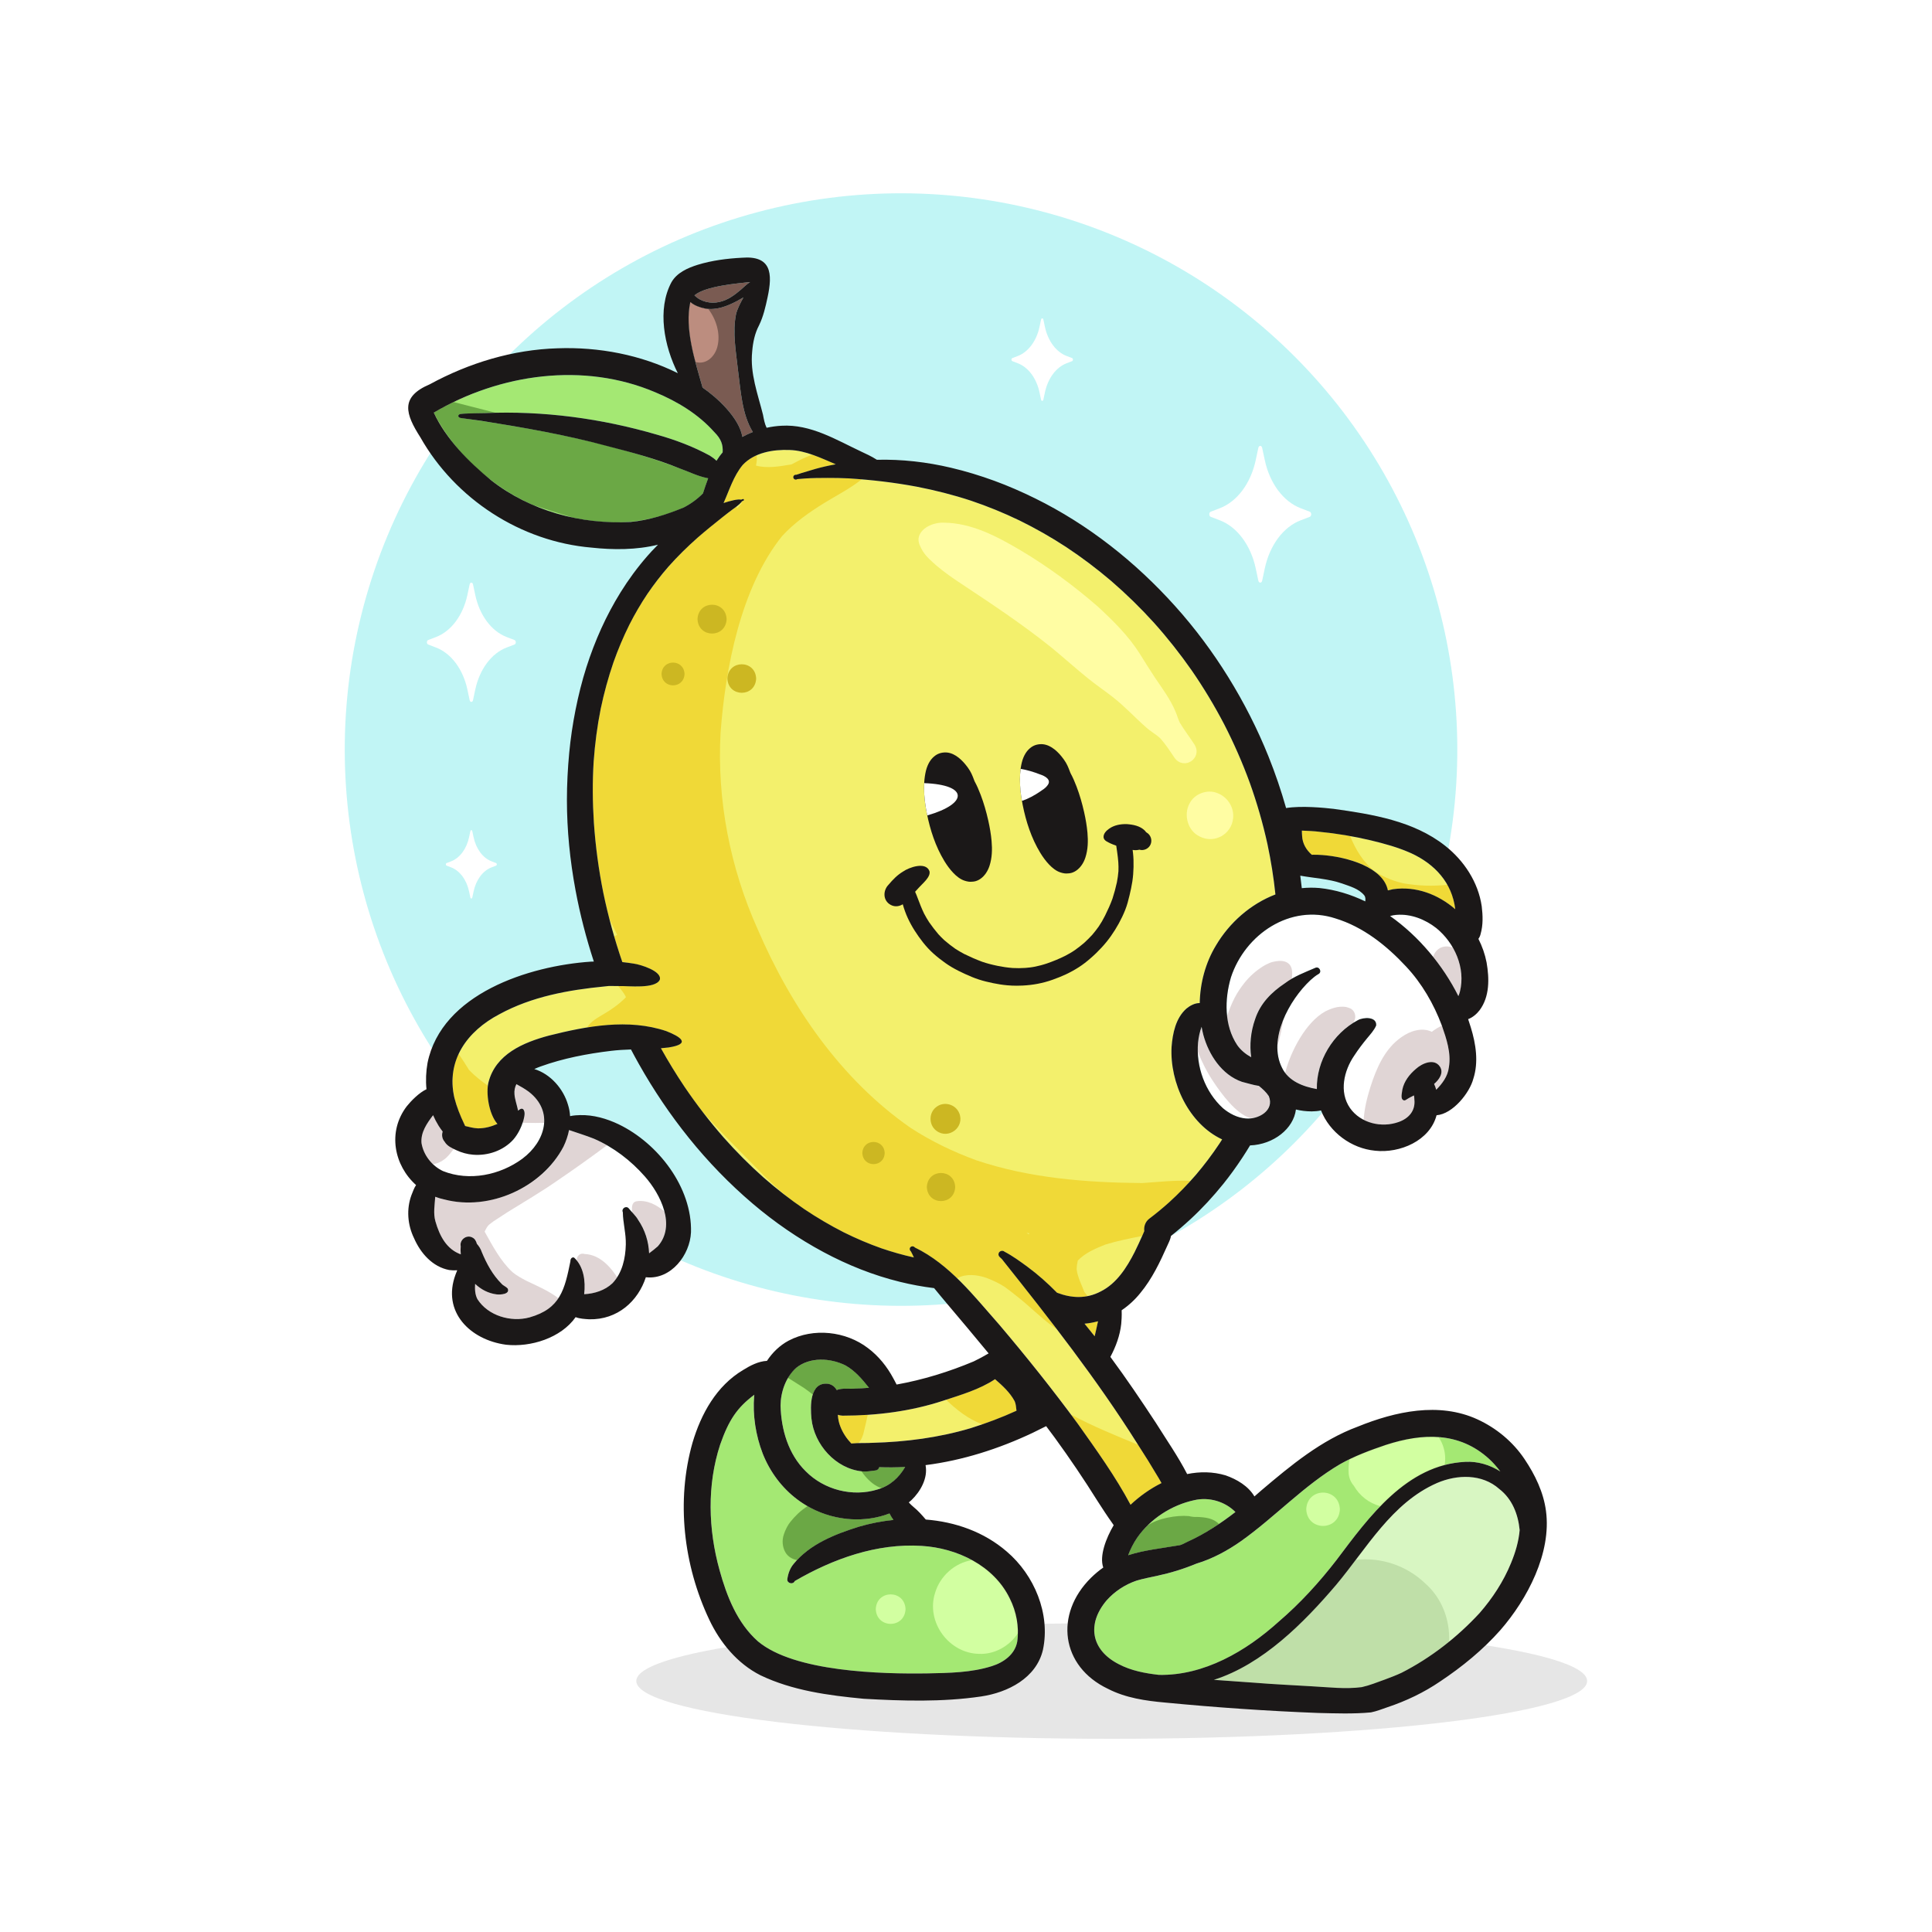 <?xml version="1.0" encoding="utf-8"?>
<!-- Generator: Adobe Illustrator 27.5.0, SVG Export Plug-In . SVG Version: 6.00 Build 0)  -->
<svg version="1.1" xmlns="http://www.w3.org/2000/svg" xmlns:xlink="http://www.w3.org/1999/xlink" x="0px" y="0px"
	 viewBox="0 0 500 500" style="enable-background:new 0 0 500 500;" xml:space="preserve">
<g id="BACKGROUND">
	<path style="fill:#FFFFFF;" d="M500,0v500H0V0H500z"/>
</g>
<g id="OBJECTS">
	
		<ellipse transform="matrix(0.707 -0.707 0.707 0.707 -68.855 221.737)" style="fill:#C1F5F5;" cx="233.232" cy="193.983" rx="143.983" ry="143.983"/>
	<path style="fill:#FFFFFF;" d="M315.691,134.656l-2.352-0.902c-0.497-0.19-0.497-1.135,0-1.325l2.352-0.902
		c4.496-1.724,8.011-6.44,9.296-12.474l0.672-3.155c0.142-0.667,0.846-0.667,0.988,0l0.672,3.155
		c1.285,6.033,4.799,10.75,9.296,12.474l2.352,0.902c0.497,0.19,0.497,1.135,0,1.325l-2.352,0.901
		c-4.496,1.724-8.011,6.44-9.296,12.474l-0.672,3.156c-0.142,0.667-0.846,0.667-0.988,0l-0.672-3.156
		C323.702,141.096,320.187,136.379,315.691,134.656z"/>
	<path style="fill:#FFFFFF;" d="M263.415,94.013l-1.419-0.544c-0.3-0.115-0.3-0.685,0-0.799l1.419-0.544
		c2.712-1.04,4.832-3.885,5.607-7.524l0.405-1.903c0.086-0.402,0.51-0.402,0.596,0l0.405,1.903c0.775,3.639,2.895,6.484,5.608,7.524
		l1.418,0.544c0.3,0.115,0.3,0.685,0,0.799l-1.418,0.544c-2.712,1.04-4.833,3.885-5.607,7.524l-0.405,1.903
		c-0.086,0.402-0.51,0.402-0.596,0l-0.405-1.903C268.247,97.898,266.127,95.053,263.415,94.013z"/>
	<path style="fill:#FFFFFF;" d="M112.854,167.584l-2.052-0.786c-0.433-0.166-0.433-0.99,0-1.156l2.051-0.786
		c3.923-1.504,6.989-5.618,8.11-10.882l0.586-2.753c0.124-0.581,0.738-0.581,0.862,0l0.586,2.753
		c1.121,5.263,4.187,9.378,8.11,10.882l2.052,0.786c0.433,0.166,0.433,0.99,0,1.156l-2.051,0.786
		c-3.923,1.504-6.989,5.618-8.11,10.882l-0.586,2.753c-0.124,0.581-0.738,0.581-0.862,0l-0.586-2.753
		C119.843,173.202,116.777,169.088,112.854,167.584z"/>
	<path style="fill:#FFFFFF;" d="M116.75,224.474l-1.176-0.451c-0.248-0.095-0.248-0.568,0-0.663l1.176-0.451
		c2.248-0.862,4.006-3.22,4.648-6.237l0.336-1.578c0.071-0.333,0.423-0.333,0.494,0l0.336,1.578c0.642,3.017,2.4,5.375,4.648,6.237
		l1.176,0.451c0.248,0.095,0.248,0.568,0,0.663l-1.176,0.451c-2.248,0.862-4.006,3.22-4.648,6.237l-0.336,1.578
		c-0.071,0.333-0.423,0.333-0.494,0l-0.336-1.578C120.755,227.694,118.998,225.336,116.75,224.474z"/>
	<path style="fill:#E6E6E6;" d="M287.711,420.082c67.953,0,123.04,6.697,123.04,14.959S355.664,450,287.711,450
		c-67.953,0-123.04-6.697-123.04-14.959S219.758,420.082,287.711,420.082z"/>
	<g>
		<g>
			<path style="fill:#F3F06C;" d="M328.016,218.456c0.917,4.305,1.608,8.652,2.063,13.028c-6.388,2.447-11.887,7.263-15.397,13.216
				c-2.694,4.467-4.089,9.674-4.19,14.897c-1.239-0.04-2.525,0.67-3.435,1.419c-2.765,2.432-3.576,6.391-3.849,9.912
				c-0.51,9.289,4.495,19.958,13.086,23.947c-0.176,0.279-0.355,0.558-0.535,0.835c-0.073,0.099-0.14,0.201-0.201,0.307
				c-1.869,2.805-3.899,5.499-6.086,8.064c-2.165,2.5-4.472,4.874-6.921,7.097c-1.652,1.48-3.363,2.894-5.133,4.23
				c-1,0.756-1.433,2.012-1.275,3.199c-0.142,0.311-0.273,0.627-0.4,0.935c-0.682,1.531-1.381,3.054-2.126,4.557
				c-2.039,3.96-4.61,8.033-8.705,10.101c-3.868,2.046-7.706,1.732-11.346,0.352c-2.386-2.422-4.922-4.693-7.663-6.714
				c-1.906-1.394-3.831-2.806-5.928-3.9c-0.46-0.424-1.29-0.233-1.515,0.382c-0.301,0.899,0.706,1.207,1.082,1.85
				c12.212,15.338,24.31,30.785,34.77,47.402c1.925,2.969,3.793,5.975,5.592,9.023c0.24,0.381,0.465,0.798,0.695,1.218
				c-2.938,1.461-5.665,3.407-8.012,5.616c-3.918-7.353-8.828-14.156-13.636-20.945c-0.006-0.009-0.013-0.018-0.02-0.027
				c-6.434-8.765-13.278-17.331-20.317-25.63c-6.525-7.355-12.822-15.611-21.854-19.984c-0.245-0.353-0.831-0.409-1.139-0.072
				c-0.298,0.328-0.207,0.841,0.12,1.078c0.283,0.514,0.526,1.047,0.77,1.58c-2.833-0.627-5.624-1.418-8.371-2.359
				c-3.339-1.175-6.594-2.566-9.763-4.141c-3.524-1.79-6.93-3.798-10.212-6.001c-3.689-2.512-7.212-5.26-10.568-8.202
				c-3.669-3.258-7.128-6.744-10.381-10.418c-3.611-4.129-6.954-8.481-10.038-13.017c-2.181-3.25-4.222-6.588-6.127-10.004
				c0.657-0.053,1.314-0.118,1.969-0.199c5.983-0.922,3.06-2.812-0.572-4.234c-9.847-3.319-20.573-1.301-30.394,1.162
				c-6.623,1.773-13.782,4.8-15.631,12.098c-0.683,2.681,0.025,8.11,2.314,10.761c-1.613,0.705-3.319,1.164-5.082,1.143
				c-1.109-0.061-2.189-0.338-3.266-0.608c-0.089-0.179-0.176-0.357-0.253-0.539c-1.042-2.176-1.941-4.419-2.533-6.761
				c-2.222-9.699,3.317-17.264,11.646-21.628c8.39-4.583,17.878-6.283,27.292-7.2c0.361-0.023,0.719-0.063,1.076-0.113
				c0.88,0.009,1.759,0.019,2.638,0.027c2.375-0.064,9.33,0.807,10.502-1.629c0.645-2.24-5.005-3.939-6.688-4.174
				c-0.994-0.166-1.997-0.302-3.006-0.404c-0.013-0.035-0.024-0.068-0.036-0.102c-2.001-5.83-3.633-11.776-4.883-17.811
				c-1.205-5.988-2.023-12.045-2.445-18.137c-0.338-5.277-0.391-10.57-0.057-15.849c0.329-4.595,0.922-9.169,1.831-13.687
				c0.848-4.053,1.939-8.05,3.284-11.965c1.176-3.337,2.55-6.595,4.124-9.763c1.39-2.74,2.938-5.391,4.648-7.946
				c1.68-2.464,3.501-4.824,5.461-7.074c2.352-2.654,4.884-5.13,7.534-7.488c2.103-1.835,4.28-3.587,6.463-5.323
				c0.52-0.414,1.047-0.818,1.57-1.229c0.572-0.452,1.179-0.862,1.763-1.299c0.379-0.283,0.749-0.58,1.101-0.898
				c0.217-0.196,0.389-0.423,0.576-0.637c0.006-0.006,0.012-0.012,0.018-0.018c0.009-0.007,0.018-0.015,0.027-0.022
				c0.038-0.025,0.076-0.048,0.115-0.069c0.086-0.041,0.173-0.083,0.26-0.119c0.255-0.104,0.089-0.498-0.167-0.394
				c-0.091,0.038-0.184,0.071-0.277,0.104c-0.036,0.011-0.071,0.02-0.107,0.028c-0.019,0.003-0.038,0.005-0.058,0.007h-0.005
				c-0.004,0-0.007,0-0.011-0.001h-0.008c-0.235-0.016-0.468-0.041-0.705-0.026c-0.399,0.026-0.789,0.093-1.181,0.173
				c-0.897,0.184-1.78,0.452-2.64,0.739c1.514-3.373,2.575-6.989,4.962-9.863c3.042-3.235,7.899-4.035,12.163-3.862
				c4.14,0.135,8.026,2.059,11.909,3.7c-0.499,0.09-0.997,0.185-1.494,0.286c-1.637,0.333-3.267,0.743-4.863,1.234
				c-0.857,0.265-1.72,0.508-2.578,0.77c-0.427,0.131-0.847,0.311-1.281,0.421c-0.004,0-0.006,0.001-0.009,0.002
				c-0.012-0.002-0.023-0.003-0.03-0.004c-0.398-0.059-0.793,0.28-0.728,0.719c0.071,0.474,0.654,0.69,1.011,0.418
				c0.063-0.011,0.126-0.017,0.189-0.023c0.601-0.045,1.201-0.097,1.8-0.146c1.957-0.136,3.92-0.147,5.882-0.15
				c1.794-0.002,3.588,0.023,5.379,0.114c5.945,0.37,11.866,1.064,17.721,2.159c4.743,0.923,9.425,2.111,14.014,3.62
				c4.277,1.443,8.452,3.149,12.519,5.106c4.174,2.048,8.219,4.348,12.11,6.894c4.055,2.686,7.935,5.614,11.638,8.766
				c3.903,3.37,7.592,6.975,11.055,10.795c3.516,3.926,6.783,8.062,9.802,12.381c3.092,4.488,5.904,9.159,8.424,13.992
				c2.499,4.872,4.699,9.889,6.579,15.033C325.297,207.749,326.831,213.06,328.016,218.456z"/>
			<path style="fill:#F3F06C;" d="M365.272,220.839c6.121,2.849,10.493,7.598,11.349,14.463c-4.43-3.837-10.163-6.031-16.127-5.172
				c-0.434,0.082-0.871,0.181-1.305,0.302c-0.152-0.715-0.409-1.408-0.789-2.056c-3.033-5.213-12.844-7.226-18.487-7.174
				c-0.138,0.005-0.276,0.01-0.414,0.016c-1.429-1.236-2.42-2.906-2.514-4.857c-0.042-0.467-0.062-0.935-0.063-1.403
				c1.552,0.075,3.109,0.12,4.635,0.316c4.446,0.434,8.859,1.174,13.205,2.207C358.45,218.38,361.688,219.244,365.272,220.839z"/>
			<path style="fill:#F3F06C;" d="M262.602,362.648c0.304,0.703,0.365,1.583,0.463,2.445c-3.849,1.765-7.827,3.25-11.864,4.518
				c-8.242,2.455-16.826,3.562-25.41,3.787c-1.463,0.108-3.593-0.022-5.469,0.179c-1.183-1.249-2.167-2.668-2.812-4.326
				c-0.413-0.988-0.611-2.035-0.685-3.099c0.381,0.118,0.783,0.195,1.198,0.223c8.836-0.005,17.703-1.115,26.114-3.887
				c4.503-1.484,9.388-2.889,13.378-5.556C259.452,358.625,261.374,360.349,262.602,362.648z"/>
			<path style="fill:#F3F06C;" d="M284.162,341.943c-0.315,1.383-0.574,2.74-0.866,3.88c-0.859-1.093-1.73-2.176-2.614-3.25
				C281.863,342.472,283.027,342.258,284.162,341.943z"/>
			<path style="fill:#A4E873;" d="M227.548,379.702c2.239,0.092,4.476,0.072,6.707-0.052c-1.626,2.756-3.85,4.847-7.122,5.814
				c-6.458,2.017-13.84,0.113-18.59-4.68c-4.528-4.425-6.372-10.823-6.537-17.016c0.038-3.56,1.359-7.372,4.062-9.775
				c3.555-2.845,8.807-2.578,12.727-0.634c2.497,1.397,4.336,3.584,6.1,5.8c-1.185,0.091-2.373,0.156-3.56,0.196
				c-1.571,0.152-3.321-0.21-4.799,0.379c-0.457-0.832-1.226-1.462-2.28-1.624c-4.717-0.482-4.571,5.802-4.247,9.048
				c0.706,6.707,6.265,12.948,13.103,13.63c1.212,0.143,2.406-0.123,3.59-0.25C227.186,380.435,227.46,380.092,227.548,379.702z"/>
			<path style="fill:#A4E873;" d="M261.335,413.689c1.712,3.411,2.459,7.363,1.928,11.155c-0.592,3.318-3.521,5.392-6.559,6.348
				c-5.345,1.699-11.025,1.764-16.585,1.882c-12.071,0.193-34.588-0.384-43.97-8.297c-5.359-4.751-8.073-11.683-9.934-18.44
				c-2.935-10.553-3.274-22.016,0.167-32.49c2.214-6.3,4.355-9.541,8.836-12.888c-0.013,0.083-0.025,0.164-0.036,0.247
				c-0.426,5.047,0.396,10.249,2.206,14.975c3.834,9.664,12.395,16.309,22.847,16.996c3.336,0.2,6.809-0.265,9.957-1.488
				c0.293,0.587,0.646,1.146,1.022,1.671c-3.003,0.305-5.97,0.887-8.824,1.715c-6.23,1.946-12.814,4.501-17.036,9.71
				c-0.939,1.132-1.418,2.548-1.604,3.971c-0.043,1.051,1.531,1.392,1.926,0.424c9.905-5.759,21.234-9.833,32.833-9.104
				C247.648,400.619,257.196,405.131,261.335,413.689z"/>
			<path style="fill:#A4E873;" d="M385.388,377.578c1.007,0.929,1.986,2.027,2.893,3.238c-2.692-1.711-5.842-2.667-9.066-2.487
				c-15.176,0.738-24.945,14.266-33.306,25.381c-4.476,5.793-9.423,11.228-14.994,15.988c-8.418,7.631-19.341,13.997-30.979,13.763
				c-3.611-0.411-7.206-1.079-10.45-2.795c-7.188-3.697-8.223-10.404-3.113-16.462c2.088-2.356,4.803-4.131,7.781-5.142
				c1.744-0.526,3.539-0.846,5.315-1.239c3.472-0.743,6.872-1.79,10.153-3.153c4.182-1.256,8.07-3.369,11.628-5.876
				c8.798-6.269,16.231-14.383,25.585-19.882c3.745-2.114,7.796-3.604,11.859-4.979C368.144,370.868,377.63,370.487,385.388,377.578
				z"/>
			<path style="fill:#A4E873;" d="M309.079,388.24c3.783-0.88,7.927,0.324,10.649,3.069c-3.792,2.937-7.797,5.58-12.182,7.586
				l-0.398,0.191c-0.438,0.178-1.347,0.779-2.039,0.834c-4.806,0.82-9.108,1.256-13.135,2.571c0.584-1.576,1.357-3.075,2.292-4.473
				C297.709,393.056,303.189,389.515,309.079,388.24z"/>
			<path style="fill:#A4E873;" d="M184.832,111.794c1.813,1.793,2.317,3.319,2.191,5.281c-0.598,0.685-1.124,1.414-1.595,2.176
				c-0.507-0.529-1.153-0.952-1.75-1.346c-4.297-2.346-8.905-4.074-13.612-5.4c-14.464-4.227-29.509-6.24-44.576-5.599
				c-1.791,0.015-3.581,0.05-5.37,0.139c-0.453,0.072-1.49-0.039-1.524,0.608c0.089,0.604,0.85,0.54,1.321,0.632
				c0.509,0.067,1.018,0.129,1.525,0.199c1.032,0.142,2.064,0.286,3.096,0.423c10.99,1.746,21.981,3.652,32.73,6.563
				c6.257,1.618,12.53,3.271,18.523,5.718c2.431,0.858,4.759,2.073,7.302,2.556c0.06,0.012,0.119,0.022,0.179,0.029
				c-0.491,1.294-0.923,2.616-1.355,3.926c-1.483,1.494-3.207,2.749-5.064,3.681c-4.352,1.785-8.935,3.264-13.64,3.694
				c-12.807,0.714-25.951-2.836-36.119-10.782c-5.861-4.858-11.554-10.541-14.828-17.497c17.105-10.082,38.804-13.167,57.356-5.259
				C175.299,103.899,180.714,107.168,184.832,111.794z"/>
			<path style="fill:#7A5B52;" d="M194.83,111.8c-0.93,0.366-1.836,0.792-2.708,1.276c-0.775-4.936-6.654-10.303-10.314-12.784
				c-0.036-0.127-0.064-0.241-0.081-0.34c-1.879-6.606-4.597-14.959-3.069-21.795c1.011,0.913,2.565,1.442,3.773,1.68
				c2.869,0.536,5.766-0.59,8.27-1.911c0.353-0.215,0.988-0.547,1.704-0.953c-0.746,1.36-1.485,2.724-1.898,4.225
				c-1.003,4.827-0.023,9.816,0.489,14.654C191.715,101.141,191.988,107.163,194.83,111.8z"/>
			<path style="fill:#7A5B52;" d="M194.122,72.986c-0.916,0.573-1.868,1.562-2.338,1.948c-1.639,1.389-3.42,2.74-5.562,3.199
				c-2.272,0.559-4.879-0.037-6.503-1.707C182.705,73.954,191.11,73.345,194.122,72.986z"/>
			<path style="fill:#FFFFFF;" d="M371.718,240.193c4.743,3.868,7.615,10.346,6.112,16.426c-0.086,0.381-0.232,0.773-0.402,1.172
				c-3.995-7.987-10.227-15.482-17.678-20.725c0.534-0.154,1.077-0.271,1.638-0.303
				C365.118,236.457,368.815,237.909,371.718,240.193z"/>
			<path style="fill:#FFFFFF;" d="M373.145,265.399c1.193,3.435,2.45,7.118,1.825,10.791c-0.281,2.434-1.769,4.288-3.271,5.834
				c-0.146-0.522-0.329-1.027-0.554-1.505c1.265-1.067,2.57-2.846,1.513-4.472c-1.488-2.248-4.628-0.871-6.215,0.574
				c-1.662,1.394-3.096,3.235-3.523,5.403c-0.046,0.799-0.642,2.483,0.447,2.758c0.276,0.035,0.492-0.143,0.707-0.277
				c0.587-0.396,1.234-0.685,1.86-1.013c0.058,0.327,0.099,0.652,0.099,0.976c0.344,2.937-1.393,4.949-4.055,5.897
				c-4.425,1.582-9.825,0.335-12.593-3.599c-2.882-4.16-1.593-9.693,1.107-13.606c0.993-1.524,2.087-2.966,3.24-4.373
				c0.882-1.076,1.858-2.103,2.418-3.391c0.2-2.372-3.342-2.173-4.754-1.364c-6.382,3.382-10.742,10.571-10.594,17.815
				c-3.565-0.625-7.326-2.04-9.009-5.484c-3.742-7.367,1.859-17.575,7.331-22.684c0.665-0.595,1.353-1.189,2.137-1.622
				c0.949-0.556,0.125-2.058-0.851-1.586c-2.706,1.169-5.488,2.199-7.869,3.989c-3.511,2.35-6.363,5.203-7.719,9.301
				c-1.152,3.267-1.464,6.672-1.007,9.851c-1.419-0.777-2.682-1.808-3.628-3.144c-3.39-5.108-3.298-11.863-1.61-17.569
				c3.673-11.112,15.336-19.037,27.001-15.227c7.22,2.188,13.265,7.032,18.34,12.483
				C368.001,254.541,371.046,259.803,373.145,265.399z"/>
			<path style="fill:#FFFFFF;" d="M328.374,283.685c1.519,3.729-2.723,6.086-5.969,5.774c-2.192-0.18-4.237-1.253-5.904-2.65
				c-4.627-4.217-7.014-10.794-6.442-17.003c0.142-1.386,0.422-2.769,0.913-4.076c0.126,0.703,0.277,1.401,0.451,2.092
				c1.402,5.148,4.76,10.326,9.984,12.151c1.403,0.341,2.903,0.84,4.395,1.058C326.77,281.815,327.695,282.637,328.374,283.685z"/>
			<path style="fill:#FFFFFF;" d="M166.909,304.484c4.049,4.604,8.089,12.679,3.33,18.07c-0.714,0.642-1.484,1.218-2.247,1.8
				c-0.126-3.004-1.036-6.013-2.85-8.658c-0.64-1.132-1.651-1.972-2.428-2.973c-0.699-0.8-1.946,0.078-1.526,0.987
				c0.056,2.809,0.844,5.556,0.773,8.38c-0.082,3.57-0.92,7.353-3.451,10.011c-1.954,1.858-4.668,2.704-7.326,2.839
				c0.399-3.356-0.099-7.165-2.611-9.476c-0.591-0.219-0.993,0.409-0.944,0.938c-1.492,7.318-2.594,12.285-10.576,14.538
				c-4.837,1.305-10.722-0.386-13.491-4.712c-0.641-1.207-0.685-2.61-0.598-3.961c1.505,1.437,3.391,2.441,5.532,2.716
				c0.942,0.122,3.568-0.006,2.896-1.512c-0.445-0.505-1.138-0.725-1.587-1.242c-2.326-2.293-3.879-5.218-5.124-8.206
				c-0.256-0.807-0.717-1.496-1.269-2.131c-0.176-0.674-0.53-1.339-1.195-1.637c-1.487-0.793-3.329,0.628-2.984,2.265
				c-0.061,0.699-0.053,1.406,0.02,2.109c-3.67-1.346-5.463-4.701-6.568-8.551c-0.593-2.088-0.175-4.229-0.046-6.352
				c0.766,0.294,1.564,0.532,2.39,0.708c11.626,3.018,25.196-3.04,30.779-13.654c0.656-1.361,1.166-2.825,1.463-4.326
				c2.152,0.747,4.334,1.406,6.451,2.246C158.789,296.899,163.272,300.342,166.909,304.484z"/>
			<path style="fill:#FFFFFF;" d="M136.843,282.535c6.587,5.098,4.342,12.88-1.654,17.341c-5.777,4.254-13.754,5.902-20.532,3.206
				c-2.857-1.334-5.058-4.132-5.571-7.253c-0.246-2.765,1.402-5.113,2.996-7.212c0.397,0.924,0.861,1.82,1.392,2.681
				c0.334,0.523,0.695,1.052,1.088,1.557c-0.286,0.853-0.173,1.839,0.504,2.621c0.656,1.147,1.917,1.667,3.061,2.204
				c1.355,0.635,2.802,1.038,4.297,1.158c3.812,0.321,7.806-1.034,10.399-3.893c1.213-1.402,2.038-3.083,2.594-4.841
				c0.223-0.882,0.672-2.327-0.049-3.058c-0.453-0.306-0.903,0.074-1.285,0.405c-0.29-1.444-0.836-2.918-0.939-4.244
				c-0.086-0.978,0.11-1.853,0.501-2.632C134.743,281.175,135.839,281.789,136.843,282.535z"/>
			<path style="fill:#F0D937;" d="M272.127,343.024c-3.18-2.367-5.94-5.235-9.083-7.65c-0.996-0.8-1.994-1.591-3.034-2.331
				c-1.508-0.981-3.142-1.727-4.82-2.365c-2.41-0.792-5.169-1.109-7.482,0.134c-3.267-3.163-6.823-5.971-10.949-7.968
				c-0.245-0.353-0.831-0.409-1.139-0.072c-0.298,0.328-0.207,0.841,0.12,1.078c0.283,0.514,0.526,1.047,0.77,1.58
				c-10.168-2.217-19.738-6.702-28.346-12.501c-4.566-2.926-8.435-6.579-12.197-10.457c-4.798-4.893-9.681-9.711-14.221-14.847
				c-3.971-5.164-7.528-10.647-10.695-16.336c5.878-0.386,7.725-2.019,1.397-4.434c-6.617-2.23-13.63-2.051-20.499-0.946
				c0.99-1.653,2.774-2.542,4.368-3.514c2.059-1.202,4.002-2.61,5.678-4.31c-0.46-1.097-1.269-1.98-2.009-2.892
				c3.078-0.058,9.513,0.8,10.771-1.626c0.544-3.036-7.48-4.478-9.694-4.579c-0.013-0.035-0.024-0.068-0.036-0.103
				c-0.739-2.153-1.428-4.322-2.065-6.505c0.105-0.07,0.211-0.136,0.32-0.2c0.144-0.084,0.295-0.167,0.451-0.244
				c-0.131-0.261-0.262-0.522-0.393-0.783c0.129,0.258,0.258,0.515,0.387,0.773c-0.673-1.338-1.348-2.676-1.997-4.027
				c-0.583-2.261-1.112-4.537-1.586-6.825c-3.942-19.676-4.055-40.534,2.613-59.637c6.123-17.84,16.877-29.483,31.902-40.381
				c0.023,0.119,0.044,0.239,0.06,0.36c0.008,0.058,0.015,0.116,0.021,0.174c0.405-0.459,0.811-0.917,1.226-1.366
				c-0.09-0.029-0.181-0.059-0.272-0.089c0.196-0.254,0.405-0.487,0.722-0.582c0.255-0.104,0.089-0.498-0.167-0.394
				c-0.125,0.049-0.252,0.103-0.384,0.132c-1.575-0.117-3.127,0.425-4.607,0.892c1.514-3.372,2.575-6.989,4.962-9.863
				c1.019-1.084,2.242-1.894,3.578-2.486c0.151,0.885,0.039,1.772-0.147,2.66c2.952,0.789,6.093,0.199,9.054-0.286
				c0.158-0.019,0.295-0.085,0.429-0.166c1.641-0.9,3.321-1.751,5.088-2.373c2.047,0.714,4.059,1.639,6.069,2.489
				c-3.494,0.581-6.887,1.665-10.254,2.709c-0.398-0.059-0.794,0.28-0.728,0.719c0.071,0.474,0.654,0.69,1.011,0.418
				c5.542-0.498,11.138-0.414,16.681,0.046c-2.979,2.378-6.397,4.107-9.634,6.09c-3.949,2.435-7.789,5.147-10.946,8.573
				c-10.718,13.338-14.702,34.227-15.943,50.974c-0.946,17.413,2.48,34.933,9.621,50.825c8.616,20.027,21.489,38.794,39.557,51.37
				c5.288,3.441,11.022,6.202,16.942,8.372c13.822,4.659,28.484,5.792,42.981,5.921c4.168-0.279,8.355-0.767,12.544-0.574
				c-1.767,1.945-3.624,3.808-5.571,5.575c-1.652,1.48-3.362,2.894-5.133,4.23c-1,0.756-1.433,2.012-1.275,3.199
				c-0.142,0.311-0.273,0.627-0.4,0.935c-0.047,0.105-0.093,0.209-0.14,0.313c-3.179,0.644-6.381,1.267-9.484,2.217
				c-2.581,1.022-5.244,2.133-7.196,4.173c-0.163,0.748-0.287,1.516-0.281,2.284c0.182,1.494,0.769,2.896,1.354,4.272
				c0.219,0.509,0.417,1.026,0.625,1.539c0.287,0.363,0.575,0.723,0.85,1.094c-2.694,0.531-5.35,0.088-7.907-0.882
				c-2.386-2.422-4.922-4.693-7.663-6.714c-1.906-1.394-3.831-2.806-5.928-3.9c-0.46-0.424-1.29-0.233-1.515,0.382
				c-0.301,0.899,0.706,1.207,1.082,1.85c4.695,5.897,9.374,11.811,13.948,17.8C273.023,343.673,272.573,343.349,272.127,343.024z
				 M266.242,319.44c0.044-0.091,0.088-0.181,0.134-0.271c-0.235-0.029-0.47-0.06-0.704-0.092
				C265.863,319.196,266.053,319.317,266.242,319.44z"/>
			<path style="fill:#F0D937;" d="M278.95,368.484c-0.006-0.009-0.013-0.018-0.02-0.027c-0.58-0.79-1.163-1.578-1.749-2.364
				c5.591,3.003,11.479,5.405,17.344,7.81c1.85,2.861,3.646,5.757,5.377,8.692c0.24,0.381,0.465,0.798,0.695,1.218
				c-2.938,1.461-5.665,3.407-8.012,5.616C288.668,382.077,283.758,375.273,278.95,368.484z"/>
			<path style="fill:#F0D937;" d="M254.144,368.58c-3.538-1.312-6.603-3.732-9.305-6.321c4.304-1.403,8.893-2.798,12.677-5.327
				c1.936,1.692,3.859,3.416,5.086,5.716c0.304,0.703,0.365,1.583,0.463,2.445c-2.897,1.328-5.866,2.497-8.878,3.535
				C254.173,368.613,254.158,368.596,254.144,368.58z"/>
			<path style="fill:#F0D937;" d="M280.681,342.573c1.182-0.101,2.346-0.315,3.481-0.629c-0.315,1.383-0.574,2.74-0.866,3.879
				C282.438,344.73,281.566,343.647,280.681,342.573z"/>
			<path style="fill:#F0D937;" d="M217.511,369.251c-0.413-0.988-0.611-2.035-0.685-3.099c0.381,0.118,0.783,0.195,1.198,0.223
				c2.183-0.001,4.368-0.07,6.548-0.215c-0.27,1.382-0.636,2.734-0.948,4.105c-0.222,1.167-0.637,2.345-1.486,3.202
				c-0.611,0.015-1.225,0.046-1.815,0.109C219.141,372.328,218.157,370.909,217.511,369.251z"/>
			<path style="fill:#F0D937;" d="M360.493,230.13c-0.434,0.082-0.871,0.181-1.305,0.302c-1.808-7.241-13.302-9.261-19.69-9.214
				c-1.429-1.236-2.42-2.906-2.514-4.857c-0.042-0.467-0.062-0.935-0.063-1.403c1.553,0.075,3.11,0.12,4.635,0.316
				c2.629,0.257,5.246,0.621,7.845,1.089c1.438,3.526,3.468,6.946,6.561,9.257c2.448,1.572,5.21,2.628,8.071,3.147
				c-0.256-0.053-0.511-0.105-0.766-0.157c3.735,0.656,7.538,0.775,11.309,0.377c1.046,1.863,1.752,3.966,2.045,6.316
				C372.19,231.465,366.457,229.271,360.493,230.13z"/>
			<path style="fill:#F0D937;" d="M123.655,292.019c-1.109-0.061-2.189-0.338-3.266-0.608c-3.057-5.89-4.642-12.771-1.689-18.659
				c0.922,1.371,1.839,2.749,2.694,4.164c1.465,1.534,3.147,2.835,4.867,4.07c-0.365,2.857,0.414,7.501,2.476,9.89
				C127.124,291.581,125.416,292.04,123.655,292.019z"/>
			<path style="fill:#CCB722;" d="M180.519,160.232c0.211-4.973,7.316-4.971,7.526,0
				C187.834,165.206,180.728,165.205,180.519,160.232z"/>
			<path style="fill:#CCB722;" d="M171.208,174.423c0.166-3.93,5.781-3.929,5.947,0
				C176.989,178.353,171.374,178.352,171.208,174.423z"/>
			<path style="fill:#CCB722;" d="M188.247,175.603c0.208-4.921,7.238-4.919,7.446,0
				C195.485,180.524,188.454,180.523,188.247,175.603z"/>
			<path style="fill:#CCB722;" d="M242.322,292.626c-1.988-1.479-2.004-4.65-0.01-6.132c1.967-1.558,4.977-0.738,5.932,1.568
				C249.77,291.703,245.457,295.019,242.322,292.626z"/>
			<path style="fill:#CCB722;" d="M223.172,298.408c0.162-3.825,5.626-3.824,5.787,0
				C228.797,302.233,223.333,302.232,223.172,298.408z"/>
			<path style="fill:#CCB722;" d="M239.866,307.204c0.205-4.849,7.133-4.849,7.337,0
				C246.998,312.054,240.07,312.052,239.866,307.204z"/>
			<path style="fill:#FFFDA3;" d="M303.957,196.106c-1.152-1.715-2.285-3.46-3.656-5.011c-1.118-1.045-2.534-1.804-3.69-2.857
				c-2.939-2.583-5.582-5.492-8.689-7.891c-2.066-1.617-4.242-3.081-6.282-4.732c-3.242-2.616-6.332-5.414-9.557-8.052
				c-7.701-6.174-15.944-11.612-24.164-17.058c-1.899-1.278-3.749-2.601-5.5-4.076c-1.33-1.195-2.746-2.357-3.674-3.91
				c-0.543-0.955-1.114-2.025-1.032-3.166c0.401-2.792,3.957-4.178,6.468-4.091c7.226,0.04,13.825,3.557,19.904,7.138
				c7.066,4.195,13.704,9.095,19.911,14.474c4.027,3.718,8.013,7.615,10.952,12.276c1.297,2.082,2.59,4.164,3.946,6.208
				c1.901,2.816,3.965,5.566,5.29,8.716c0.435,0.977,0.689,2.021,1.167,2.978c1.171,1.971,2.593,3.782,3.831,5.711
				C311.231,196.286,306.379,199.477,303.957,196.106z"/>
			<path style="fill:#FFFDA3;" d="M310.473,216.482c-3.082-1.445-4.214-5.577-2.643-8.497c1.246-2.553,4.573-3.8,7.2-2.743
				c2.65,0.977,4.394,3.69,4.099,6.508C318.727,215.964,314.244,218.43,310.473,216.482z"/>
			<path style="fill:#6BA845;" d="M148.195,133.938c-3.445-1.026-6.863-2.131-10.276-3.253
				c-10.75-4.765-20.295-13.379-25.653-23.893c1.665-0.982,3.375-1.897,5.12-2.743c1.291,0.329,2.582,0.662,3.874,0.989
				c2.322,0.587,4.643,1.178,6.962,1.779c-2.7,0.098-5.404,0.095-8.103,0.226c-0.453,0.072-1.49-0.039-1.524,0.608
				c0.089,0.604,0.85,0.54,1.321,0.632c0.509,0.067,1.017,0.129,1.525,0.198c18.395,2.716,36.891,6.164,54.349,12.703
				c2.488,0.874,4.868,2.137,7.48,2.585c-0.491,1.294-0.923,2.616-1.355,3.926c-1.483,1.494-3.207,2.749-5.064,3.681
				C167.329,135.581,158.316,136.067,148.195,133.938z"/>
			<path style="fill:#BC8D7F;" d="M179.958,93.668c-1.353-5.165-2.373-10.712-1.3-15.511c1.011,0.913,2.564,1.442,3.773,1.68
				c0.285,0.053,0.569,0.09,0.854,0.112c2.055,2.63,3.231,6.411,2.39,9.71C185.053,92.234,182.76,94.508,179.958,93.668z"/>
			<path style="fill:#E0D5D5;" d="M109.086,295.828c-0.246-2.765,1.402-5.113,2.996-7.212c0.397,0.924,0.861,1.82,1.392,2.682
				c0.334,0.523,0.695,1.052,1.088,1.557c-0.286,0.853-0.173,1.839,0.504,2.621c0.523,0.916,1.433,1.432,2.361,1.876
				c-0.202,0.258-0.403,0.518-0.606,0.777c-0.531,0.683-1.092,1.351-1.787,1.876c-0.662,0.498-1.4,0.906-2.204,1.127
				c-0.26,0.071-0.523,0.124-0.788,0.157C110.513,299.834,109.427,297.902,109.086,295.828z"/>
			<path style="fill:#E0D5D5;" d="M136.28,290.595c-0.341-0.005-0.681-0.009-1.021-0.012c0.301-1.021,0.913-2.639,0.11-3.537
				c-0.453-0.307-0.903,0.073-1.285,0.404c-0.29-1.444-0.836-2.918-0.939-4.244c-0.086-0.978,0.11-1.853,0.501-2.632
				c1.097,0.601,2.194,1.215,3.198,1.961c2.995,2.318,4.164,5.191,3.985,8.055C139.313,290.65,137.795,290.615,136.28,290.595z"/>
			<path style="fill:#E0D5D5;" d="M123.562,336.226c-0.641-1.207-0.686-2.61-0.599-3.961c1.504,1.437,3.391,2.441,5.532,2.716
				c0.942,0.122,3.568-0.006,2.896-1.512c-3.262-2.238-5.209-5.865-6.712-9.448c-0.256-0.807-0.717-1.496-1.269-2.131
				c-0.176-0.674-0.53-1.339-1.195-1.637c-1.487-0.793-3.329,0.628-2.984,2.265c-0.061,0.699-0.053,1.406,0.02,2.109
				c-3.67-1.346-5.463-4.701-6.568-8.551c-0.593-2.089-0.175-4.229-0.046-6.352c13.328,4.937,31.244-3.051,34.632-17.272
				c2.152,0.747,4.334,1.406,6.451,2.246c1.157,0.502,2.284,1.069,3.377,1.695c-4.409,3.275-8.878,6.469-13.429,9.543
				c0.207-0.14,0.413-0.278,0.619-0.418c-4.231,2.938-8.669,5.553-13.049,8.256c-1.176,0.749-2.34,1.517-3.501,2.288
				c-0.48,0.362-0.986,0.693-1.405,1.125c-0.367,0.475-0.668,1.008-0.911,1.556c2.077,3.692,4.064,7.552,7.2,10.476
				c1.072,0.898,2.312,1.553,3.536,2.214c2.855,1.36,5.828,2.617,8.362,4.54C140.256,342.566,128.257,343.536,123.562,336.226z"/>
			<path style="fill:#E0D5D5;" d="M149.318,326.262c-0.262-1.129,0.893-2.136,1.946-1.722c1.011,0.015,1.998,0.288,2.929,0.689
				c2.358,1.094,4.139,3.191,5.529,5.327c-0.352,0.546-0.755,1.064-1.212,1.544c-1.954,1.858-4.668,2.704-7.326,2.839
				C151.539,331.946,151.182,328.592,149.318,326.262z"/>
			<path style="fill:#E0D5D5;" d="M165.141,315.695c-0.423-0.748-1.009-1.369-1.581-1.993c-0.016-1.016-0.191-2.491,1.093-2.799
				c2.676-0.47,5.344,0.907,7.31,2.64c0.821,3.167,0.578,6.404-1.724,9.011c-0.714,0.642-1.484,1.218-2.247,1.8
				C167.865,321.349,166.955,318.34,165.141,315.695z"/>
			<path style="fill:#E0D5D5;" d="M370.888,247.614c0.749-2.289,2.904-3.242,5.128-2.338c1.952,3.422,2.774,7.463,1.816,11.342
				c-0.086,0.381-0.232,0.773-0.402,1.172C375.659,254.251,373.448,250.807,370.888,247.614z"/>
			<path style="fill:#E0D5D5;" d="M352.916,289.809c0.177-2.908,0.883-5.765,1.761-8.534c1.54-4.832,3.72-9.917,8.041-12.883
				c2.188-1.569,5.264-2.592,7.83-1.367c-0.001,0.001-0.002,0.002-0.003,0.003c0.003,0.001,0.005,0.002,0.008,0.003
				c0.404-0.331,0.851-0.611,1.29-0.89c0.415-0.263,0.865-0.49,1.324-0.681c1.187,3.418,2.425,7.078,1.804,10.73
				c-0.281,2.434-1.769,4.288-3.271,5.834c-0.146-0.521-0.329-1.027-0.554-1.505c1.265-1.067,2.57-2.846,1.513-4.472
				c-1.488-2.248-4.629-0.871-6.216,0.574c-1.662,1.394-3.096,3.235-3.523,5.403c-0.046,0.799-0.642,2.483,0.447,2.758
				c0.276,0.035,0.492-0.143,0.707-0.277c0.587-0.396,1.234-0.685,1.86-1.013C367.531,290.761,357.851,292.537,352.916,289.809z"/>
			<path style="fill:#E0D5D5;" d="M332.589,277.659c1.393-5.465,5.303-13.079,10.356-15.891c1.576-0.799,3.335-1.413,5.125-1.201
				c0.453,0.043,0.837,0.205,1.26,0.357c1.275,0.459,1.805,2.196,1.104,3.32c-0.048,0.144-0.1,0.287-0.154,0.43
				c-5.769,3.594-9.618,10.359-9.478,17.173C337.722,281.307,334.495,280.177,332.589,277.659z"/>
			<path style="fill:#E0D5D5;" d="M320.186,270.469c-1.497-2.255-2.315-4.832-2.616-7.497c0.549-1.665,1.19-3.277,2.001-4.833
				c0.711-1.361,1.568-2.619,2.526-3.816c1.303-1.63,2.898-3.053,4.654-4.174c0.309-0.198,0.624-0.363,0.951-0.531
				c0.523-0.268,1.137-0.557,1.718-0.684c1.035-0.227,2.098-0.397,3.131-0.071c0.97,0.307,1.581,1.037,1.773,2.027
				c0.152,0.777,0.094,1.613-0.008,2.4c-0.611,0.354-1.205,0.74-1.776,1.17c-3.511,2.35-6.363,5.203-7.719,9.301
				c-1.152,3.267-1.464,6.672-1.007,9.851C322.395,272.836,321.132,271.805,320.186,270.469z"/>
			<path style="fill:#E0D5D5;" d="M332.166,263.768c-0.447,2.283-0.791,4.605-1.581,6.801
				C330.655,268.315,331.245,265.996,332.166,263.768z"/>
			<path style="fill:#E0D5D5;" d="M323.646,289.345c-3.611-0.903-7.576-6.311-9.603-9.372c-1.649-2.45-2.98-5.086-4.06-7.83
				c-0.053-2.174,0.231-4.371,0.99-6.415c1.018,5.927,4.518,12.14,10.435,14.243c1.403,0.341,2.903,0.84,4.395,1.058
				c0.967,0.784,1.892,1.607,2.571,2.654C329.71,286.825,326.576,289.394,323.646,289.345z"/>
			<path style="fill:#6BA845;" d="M203.241,401.703c-0.759-1.35-0.898-3.056-0.401-4.532c0.026-0.077,0.053-0.155,0.079-0.233
				c0.171-0.509,0.332-0.891,0.572-1.371c0.076-0.151,0.152-0.302,0.229-0.453c0.211-0.421,0.575-0.932,0.851-1.276
				c0.588-0.733,1.209-1.423,1.89-2.068c0.783-0.741,1.62-1.377,2.505-1.983c3.35,1.931,7.163,3.119,11.269,3.389
				c3.336,0.199,6.809-0.265,9.957-1.488c0.293,0.587,0.647,1.146,1.022,1.671c-3.002,0.305-5.97,0.887-8.823,1.715
				c-5.8,1.812-11.906,4.15-16.128,8.667C205.027,403.505,203.903,402.879,203.241,401.703z"/>
			<path style="fill:#6BA845;" d="M208.909,389.824c-0.008,0.006-0.017,0.011-0.025,0.017c0.027-0.018,0.054-0.036,0.081-0.055l0,0
				c-0.183,0.124-0.366,0.247-0.549,0.371C208.58,390.047,208.745,389.935,208.909,389.824z"/>
			<path style="fill:#6BA845;" d="M223.91,382.039c-0.342-0.404-0.662-0.829-0.962-1.267c0.054,0.006,0.108,0.012,0.163,0.017
				c1.212,0.143,2.406-0.123,3.59-0.25c0.485-0.103,0.76-0.446,0.847-0.836c2.239,0.092,4.476,0.072,6.707-0.052
				c-1.454,2.464-3.386,4.397-6.118,5.47C226.479,384.617,225.018,383.348,223.91,382.039z"/>
			<path style="fill:#6BA845;" d="M208.029,359.17c-0.839-0.554-1.689-1.09-2.548-1.613c-0.516-0.315-1.035-0.627-1.54-0.959
				c2.803-5.286,9.982-5.748,14.852-3.237c2.497,1.396,4.336,3.584,6.1,5.8c-1.76,0.115-3.489,0.249-5.259,0.228
				c-1.066-0.018-2.142-0.036-3.101,0.346c-0.457-0.832-1.226-1.462-2.28-1.624c-2.214-0.226-3.358,1.038-3.913,2.78
				C209.589,360.293,208.82,359.721,208.029,359.17z"/>
			<path style="fill:#6BA845;" d="M294.265,398.019c0.812-1.163,1.728-2.263,2.749-3.25c2.625-1.828,7.454-2.691,10.617-2.411
				c0.718,0.162,1.419,0.272,2.156,0.221c2.002,0.079,4.196,0.291,5.675,1.827c-2.631,1.783-5.405,3.353-8.314,4.681
				c-0.438,0.178-1.348,0.779-2.04,0.834c-4.806,0.82-9.108,1.256-13.136,2.571C292.556,400.915,293.33,399.416,294.265,398.019z"/>
			<path style="fill:#D2FFA1;" d="M253.402,428.017c-7.842-0.115-13.795-8.243-11.416-15.747c1.273-4.356,5.089-7.82,9.591-8.515
				c4.143,2.27,7.652,5.578,9.759,9.934c1.389,2.767,2.143,5.89,2.094,8.995C261.257,426.003,257.403,428.189,253.402,428.017z"/>
			<path style="fill:#D2FFA1;" d="M226.65,416.44c0.215-5.09,7.487-5.087,7.702,0C234.137,421.528,226.865,421.528,226.65,416.44z"
				/>
			<path style="fill:#D2FFA1;" d="M357.15,389.772c-2.844-0.739-5.311-2.696-6.758-5.23c-0.77-0.889-1.257-1.987-1.359-3.186
				c-0.07-1.248-0.027-2.492,0.224-3.71c3.042-1.475,6.236-2.63,9.437-3.714c4.591-1.488,9.191-2.344,13.596-2.017
				c1.12,1.602,1.726,3.596,1.721,5.541c-0.001,0.572-0.047,1.136-0.134,1.691c-6.473,1.695-11.882,5.756-16.629,10.65
				C357.216,389.789,357.183,389.78,357.15,389.772z"/>
			<path style="fill:#D2FFA1;" d="M338.057,390.595c0.243-5.749,8.458-5.749,8.701,0
				C346.514,396.347,338.299,396.344,338.057,390.595z"/>
			<path style="fill:#D8F6C2;" d="M393.287,395.983c-0.249,2.944-1.111,5.82-2.244,8.552c-1.941,4.745-4.773,9.071-8.135,12.93
				c-5.767,6.242-12.609,11.588-20.189,15.449c-1.423,0.658-2.883,1.22-4.354,1.764c-1.966,0.701-3.914,1.501-5.956,1.952
				c-4.253,0.56-8.572,0.007-12.835-0.212c-5.004-0.306-10.013-0.529-15.011-0.937c-3.47-0.262-6.942-0.49-10.412-0.741
				c12.649-4.011,23.331-14.813,31.656-24.591c7.9-9.425,14.349-21.2,26.082-26.342c5.226-2.251,11.685-2.424,16.132,1.547
				C391.362,387.935,392.889,391.888,393.287,395.983z"/>
			<path style="fill:#BFDFA8;" d="M339.575,436.418c-5.004-0.306-10.013-0.529-15.011-0.937c-3.47-0.262-6.942-0.49-10.412-0.741
				c12.648-4.011,23.331-14.813,31.656-24.591c1.738-2.073,3.406-4.26,5.075-6.465c6.508-0.746,13.19,1.515,17.91,6.057
				c4.337,3.755,6.5,9.467,6.226,15.136c-3.811,3.096-7.932,5.812-12.298,8.036c-3.349,1.44-6.775,2.808-10.311,3.716
				C348.147,437.191,343.835,436.636,339.575,436.418z"/>
			<path style="fill:#1B1818;" d="M135.189,299.875c5.996-4.461,8.241-12.242,1.654-17.341c-1.004-0.745-2.1-1.359-3.198-1.961
				c-0.392,0.779-0.588,1.654-0.501,2.632c0.103,1.326,0.649,2.8,0.939,4.244c0.382-0.331,0.832-0.711,1.285-0.405
				c0.721,0.731,0.272,2.176,0.049,3.058c-0.556,1.757-1.381,3.439-2.594,4.841c-2.593,2.859-6.587,4.214-10.399,3.893
				c-1.494-0.12-2.942-0.523-4.297-1.158c-1.144-0.537-2.406-1.056-3.061-2.204c-0.677-0.782-0.79-1.767-0.504-2.621
				c-0.394-0.505-0.755-1.034-1.088-1.557c-0.531-0.861-0.995-1.757-1.392-2.681c-1.594,2.099-3.242,4.447-2.996,7.212
				c0.512,3.12,2.713,5.919,5.571,7.253C121.435,305.777,129.412,304.129,135.189,299.875z M170.239,322.553
				c4.759-5.39,0.719-13.466-3.33-18.07c-3.637-4.142-8.12-7.585-13.188-9.784c-2.117-0.841-4.299-1.499-6.451-2.246
				c-0.297,1.501-0.807,2.965-1.463,4.326c-5.583,10.615-19.153,16.672-30.779,13.654c-0.826-0.176-1.624-0.414-2.39-0.708
				c-0.129,2.123-0.547,4.263,0.046,6.352c1.105,3.85,2.898,7.206,6.568,8.551c-0.073-0.704-0.081-1.41-0.02-2.109
				c-0.345-1.637,1.497-3.058,2.984-2.265c0.666,0.298,1.019,0.963,1.195,1.637c0.551,0.635,1.013,1.324,1.269,2.131
				c1.246,2.988,2.799,5.913,5.124,8.206c0.449,0.517,1.142,0.737,1.587,1.242c0.672,1.505-1.954,1.634-2.896,1.512
				c-2.141-0.275-4.027-1.279-5.532-2.716c-0.087,1.351-0.043,2.754,0.598,3.961c2.77,4.326,8.654,6.017,13.491,4.712
				c7.982-2.253,9.084-7.22,10.576-14.538c-0.049-0.529,0.353-1.157,0.944-0.938c2.512,2.312,3.01,6.12,2.611,9.476
				c2.658-0.135,5.372-0.981,7.326-2.839c2.53-2.658,3.369-6.44,3.451-10.011c0.071-2.824-0.717-5.571-0.773-8.38
				c-0.42-0.909,0.827-1.786,1.526-0.987c0.777,1,1.788,1.841,2.428,2.973c1.814,2.645,2.724,5.654,2.85,8.658
				C168.755,323.771,169.525,323.195,170.239,322.553z M187.023,117.075c0.126-1.962-0.378-3.489-2.191-5.281
				c-4.118-4.626-9.533-7.895-15.21-10.259c-18.552-7.909-40.251-4.824-57.356,5.259c3.274,6.956,8.967,12.64,14.828,17.497
				c10.168,7.947,23.312,11.496,36.119,10.782c4.705-0.431,9.288-1.909,13.64-3.694c1.857-0.932,3.581-2.186,5.064-3.681
				c0.432-1.31,0.864-2.632,1.355-3.926c-0.06-0.007-0.119-0.017-0.179-0.029c-2.543-0.483-4.871-1.698-7.302-2.556
				c-5.993-2.447-12.266-4.1-18.523-5.718c-10.75-2.911-21.74-4.817-32.73-6.563c-1.032-0.137-2.064-0.28-3.096-0.423
				c-0.508-0.07-1.017-0.131-1.525-0.199c-0.471-0.092-1.232-0.028-1.321-0.632c0.034-0.647,1.071-0.536,1.524-0.608
				c1.789-0.089,3.579-0.124,5.37-0.139c15.067-0.641,30.112,1.372,44.576,5.599c4.706,1.327,9.315,3.054,13.612,5.4
				c0.598,0.394,1.243,0.817,1.75,1.346C185.898,118.489,186.424,117.76,187.023,117.075z M191.785,74.934
				c0.47-0.386,1.422-1.375,2.338-1.948c-3.012,0.358-11.417,0.968-14.402,3.441c1.624,1.669,4.231,2.265,6.503,1.707
				C188.365,77.674,190.146,76.324,191.785,74.934z M192.122,113.076c0.871-0.484,1.777-0.91,2.708-1.276
				c-2.842-4.637-3.115-10.659-3.833-15.948c-0.511-4.837-1.492-9.826-0.489-14.654c0.413-1.501,1.152-2.865,1.898-4.225
				c-0.715,0.406-1.351,0.738-1.704,0.953c-2.505,1.32-5.401,2.447-8.27,1.911c-1.209-0.239-2.762-0.767-3.773-1.68
				c-1.528,6.836,1.19,15.189,3.069,21.795c0.016,0.099,0.044,0.213,0.081,0.34C185.468,102.773,191.347,108.14,192.122,113.076z
				 M234.255,379.651c-2.231,0.123-4.468,0.143-6.707,0.052c-0.087,0.39-0.362,0.733-0.847,0.836
				c-1.184,0.127-2.378,0.394-3.59,0.25c-6.838-0.682-12.396-6.923-13.103-13.63c-0.325-3.246-0.471-9.531,4.247-9.048
				c1.054,0.162,1.823,0.793,2.28,1.624c1.478-0.589,3.228-0.228,4.799-0.379c1.187-0.04,2.375-0.105,3.56-0.196
				c-1.765-2.216-3.604-4.404-6.1-5.8c-3.919-1.944-9.172-2.211-12.727,0.634c-2.702,2.403-4.024,6.215-4.062,9.775
				c0.165,6.193,2.01,12.59,6.537,17.016c4.75,4.793,12.133,6.697,18.59,4.68C230.405,384.498,232.628,382.406,234.255,379.651z
				 M263.066,365.093c-0.099-0.862-0.16-1.742-0.463-2.445c-1.228-2.3-3.15-4.024-5.086-5.716c-3.99,2.667-8.875,4.073-13.378,5.556
				c-8.411,2.772-17.278,3.881-26.114,3.887c-0.414-0.028-0.817-0.105-1.198-0.223c0.073,1.064,0.272,2.11,0.685,3.099
				c0.646,1.658,1.63,3.077,2.812,4.326c1.876-0.2,4.006-0.071,5.469-0.179c8.583-0.225,17.167-1.332,25.41-3.787
				C255.239,368.343,259.216,366.858,263.066,365.093z M263.263,424.844c0.531-3.792-0.216-7.743-1.928-11.155
				c-4.14-8.558-13.688-13.069-22.826-13.614c-11.599-0.729-22.928,3.344-32.833,9.104c-0.395,0.968-1.969,0.627-1.926-0.424
				c0.186-1.423,0.665-2.839,1.604-3.971c4.221-5.209,10.806-7.763,17.036-9.71c2.854-0.828,5.821-1.41,8.824-1.715
				c-0.376-0.525-0.729-1.085-1.022-1.671c-3.149,1.223-6.621,1.688-9.957,1.488c-10.452-0.687-19.013-7.332-22.847-16.996
				c-1.81-4.726-2.632-9.927-2.206-14.975c0.012-0.083,0.024-0.164,0.036-0.247c-4.481,3.347-6.622,6.588-8.836,12.888
				c-3.441,10.474-3.102,21.937-0.167,32.49c1.862,6.757,4.575,13.689,9.934,18.44c9.382,7.913,31.899,8.49,43.97,8.297
				c5.56-0.118,11.24-0.182,16.585-1.882C259.742,430.236,262.671,428.162,263.263,424.844z M283.296,345.823
				c0.292-1.14,0.551-2.497,0.866-3.88c-1.135,0.315-2.299,0.529-3.48,0.629C281.566,343.647,282.438,344.73,283.296,345.823z
				 M319.728,391.309c-2.722-2.745-6.866-3.948-10.649-3.069c-5.89,1.275-11.371,4.816-14.814,9.778
				c-0.935,1.398-1.708,2.897-2.292,4.473c4.027-1.315,8.329-1.751,13.135-2.571c0.693-0.055,1.602-0.657,2.039-0.834l0.398-0.191
				C311.931,396.889,315.936,394.246,319.728,391.309z M330.079,231.483c-0.455-4.376-1.146-8.723-2.063-13.028
				c-1.185-5.396-2.719-10.707-4.584-15.908c-1.88-5.144-4.08-10.16-6.579-15.033c-2.52-4.833-5.331-9.505-8.424-13.992
				c-3.019-4.319-6.286-8.455-9.802-12.381c-3.463-3.82-7.152-7.425-11.055-10.795c-3.703-3.152-7.583-6.08-11.638-8.766
				c-3.891-2.546-7.936-4.846-12.11-6.894c-4.067-1.957-8.242-3.664-12.519-5.106c-4.589-1.509-9.271-2.697-14.014-3.62
				c-5.855-1.095-11.776-1.789-17.721-2.159c-1.791-0.092-3.585-0.116-5.379-0.114c-1.962,0.003-3.925,0.014-5.882,0.15
				c-0.599,0.049-1.199,0.101-1.8,0.146c-0.064,0.005-0.126,0.012-0.189,0.023c-0.357,0.272-0.94,0.056-1.011-0.418
				c-0.065-0.439,0.33-0.778,0.728-0.719c0.007,0.001,0.018,0.002,0.03,0.004c0.003-0.001,0.005-0.002,0.009-0.002
				c0.434-0.11,0.853-0.29,1.281-0.421c0.858-0.262,1.721-0.505,2.578-0.77c1.596-0.492,3.227-0.901,4.863-1.234
				c0.497-0.101,0.995-0.196,1.494-0.286c-3.882-1.641-7.769-3.565-11.909-3.7c-4.263-0.172-9.121,0.628-12.163,3.862
				c-2.387,2.874-3.449,6.49-4.962,9.863c0.86-0.287,1.743-0.555,2.64-0.739c0.392-0.08,0.782-0.147,1.181-0.173
				c0.237-0.014,0.47,0.01,0.705,0.026h0.008c0.004,0.001,0.007,0.001,0.011,0.001h0.005c0.02-0.002,0.039-0.005,0.058-0.007
				c0.036-0.008,0.071-0.017,0.107-0.028c0.092-0.033,0.186-0.066,0.277-0.104c0.256-0.104,0.422,0.289,0.167,0.394
				c-0.087,0.036-0.174,0.078-0.26,0.119c-0.039,0.021-0.077,0.044-0.115,0.069c-0.009,0.007-0.018,0.014-0.027,0.022
				c-0.006,0.006-0.012,0.012-0.018,0.018c-0.187,0.215-0.359,0.442-0.576,0.637c-0.352,0.317-0.722,0.615-1.101,0.898
				c-0.584,0.436-1.191,0.847-1.763,1.299c-0.522,0.411-1.049,0.815-1.57,1.229c-2.183,1.736-4.36,3.489-6.463,5.323
				c-2.65,2.358-5.182,4.833-7.534,7.488c-1.96,2.25-3.781,4.61-5.461,7.074c-1.709,2.555-3.257,5.206-4.648,7.946
				c-1.574,3.168-2.948,6.426-4.124,9.763c-1.345,3.915-2.436,7.912-3.284,11.965c-0.909,4.518-1.502,9.092-1.831,13.687
				c-0.334,5.279-0.281,10.572,0.057,15.849c0.422,6.092,1.24,12.149,2.445,18.137c1.251,6.035,2.882,11.981,4.883,17.811
				c0.012,0.035,0.024,0.068,0.036,0.102c1.009,0.103,2.012,0.238,3.006,0.404c1.683,0.235,7.333,1.934,6.688,4.174
				c-1.172,2.436-8.127,1.564-10.502,1.629c-0.879-0.008-1.758-0.018-2.638-0.027c-0.356,0.051-0.715,0.091-1.076,0.113
				c-9.414,0.917-18.902,2.617-27.292,7.2c-8.329,4.364-13.868,11.929-11.646,21.628c0.592,2.342,1.491,4.585,2.533,6.761
				c0.077,0.181,0.164,0.36,0.253,0.539c1.077,0.27,2.157,0.548,3.266,0.608c1.763,0.021,3.469-0.438,5.082-1.143
				c-2.289-2.652-2.997-8.081-2.314-10.761c1.849-7.298,9.008-10.325,15.631-12.098c9.82-2.463,20.546-4.481,30.394-1.162
				c3.632,1.422,6.556,3.312,0.572,4.234c-0.655,0.082-1.311,0.147-1.969,0.199c1.904,3.416,3.946,6.754,6.127,10.004
				c3.083,4.536,6.427,8.888,10.038,13.017c3.253,3.674,6.712,7.159,10.381,10.418c3.356,2.942,6.879,5.689,10.568,8.202
				c3.282,2.204,6.688,4.211,10.212,6.001c3.169,1.574,6.424,2.965,9.763,4.141c2.747,0.94,5.538,1.731,8.371,2.359
				c-0.244-0.532-0.487-1.065-0.77-1.58c-0.327-0.238-0.418-0.75-0.12-1.078c0.308-0.337,0.894-0.281,1.139,0.072
				c9.032,4.373,15.329,12.629,21.854,19.984c7.039,8.299,13.883,16.865,20.317,25.63c0.007,0.009,0.014,0.018,0.02,0.027
				c4.808,6.789,9.719,13.593,13.636,20.945c2.347-2.209,5.074-4.155,8.012-5.616c-0.23-0.42-0.455-0.837-0.695-1.218
				c-1.798-3.048-3.666-6.054-5.592-9.023c-10.46-16.617-22.558-32.064-34.77-47.402c-0.376-0.643-1.383-0.951-1.082-1.85
				c0.225-0.615,1.056-0.806,1.515-0.382c2.097,1.095,4.022,2.507,5.928,3.9c2.741,2.021,5.277,4.292,7.663,6.714
				c3.64,1.38,7.479,1.694,11.346-0.352c4.094-2.069,6.665-6.141,8.705-10.101c0.745-1.503,1.444-3.026,2.126-4.557
				c0.127-0.308,0.258-0.624,0.4-0.935c-0.158-1.187,0.275-2.443,1.275-3.199c1.77-1.337,3.481-2.751,5.133-4.23
				c2.449-2.223,4.755-4.597,6.921-7.097c2.186-2.565,4.217-5.259,6.086-8.064c0.062-0.106,0.129-0.209,0.201-0.307
				c0.18-0.277,0.359-0.556,0.535-0.835c-8.59-3.989-13.595-14.658-13.086-23.947c0.274-3.52,1.085-7.48,3.849-9.912
				c0.91-0.749,2.196-1.459,3.435-1.419c0.101-5.223,1.495-10.43,4.19-14.897C318.192,238.746,323.691,233.93,330.079,231.483z
				 M322.405,289.458c3.246,0.312,7.488-2.045,5.969-5.774c-0.679-1.047-1.604-1.87-2.571-2.654
				c-1.493-0.219-2.992-0.717-4.395-1.058c-5.224-1.825-8.582-7.003-9.984-12.151c-0.174-0.691-0.325-1.389-0.451-2.092
				c-0.492,1.307-0.772,2.69-0.913,4.076c-0.572,6.209,1.815,12.786,6.442,17.003C318.169,288.205,320.214,289.278,322.405,289.458z
				 M353.328,233.277c0.074-0.552,0.088-1.106-0.26-1.566c-1.417-1.731-3.71-2.331-5.735-3.063c-3.5-1.217-7.21-1.373-10.823-2.025
				c0.146,1.076,0.277,2.153,0.395,3.231c1.498-0.15,3.021-0.165,4.557-0.035C345.553,230.245,349.544,231.458,353.328,233.277z
				 M376.621,235.302c-0.856-6.865-5.228-11.614-11.349-14.463c-3.584-1.595-6.821-2.459-10.51-3.357
				c-4.346-1.033-8.759-1.773-13.205-2.207c-1.525-0.196-3.082-0.24-4.635-0.316c0.002,0.468,0.022,0.936,0.063,1.403
				c0.093,1.951,1.085,3.621,2.514,4.857c0.139-0.006,0.277-0.011,0.414-0.016c5.642-0.052,15.454,1.961,18.487,7.174
				c0.38,0.647,0.637,1.34,0.789,2.056c0.434-0.121,0.871-0.22,1.305-0.302C366.458,229.271,372.191,231.465,376.621,235.302z
				 M374.97,276.19c0.625-3.674-0.632-7.356-1.825-10.791c-2.099-5.596-5.144-10.858-9.227-15.243
				c-5.075-5.451-11.12-10.295-18.34-12.483c-11.665-3.811-23.328,4.114-27.001,15.227c-1.689,5.706-1.78,12.461,1.61,17.569
				c0.946,1.336,2.209,2.367,3.628,3.144c-0.457-3.179-0.145-6.584,1.007-9.851c1.356-4.098,4.208-6.952,7.719-9.301
				c2.38-1.79,5.163-2.82,7.869-3.989c0.976-0.472,1.8,1.03,0.851,1.586c-0.783,0.433-1.472,1.027-2.137,1.622
				c-5.472,5.108-11.072,15.316-7.331,22.684c1.683,3.444,5.445,4.86,9.009,5.484c-0.148-7.244,4.211-14.433,10.594-17.815
				c1.413-0.809,4.954-1.008,4.754,1.364c-0.56,1.288-1.535,2.315-2.418,3.391c-1.153,1.406-2.247,2.848-3.24,4.373
				c-2.701,3.913-3.989,9.447-1.107,13.606c2.769,3.935,8.168,5.182,12.593,3.599c2.662-0.949,4.398-2.96,4.055-5.897
				c0-0.324-0.041-0.649-0.099-0.976c-0.626,0.328-1.273,0.617-1.86,1.013c-0.215,0.134-0.432,0.313-0.707,0.277
				c-1.089-0.275-0.493-1.959-0.447-2.758c0.427-2.168,1.861-4.009,3.523-5.403c1.587-1.445,4.727-2.822,6.215-0.574
				c1.057,1.625-0.248,3.404-1.513,4.472c0.225,0.478,0.408,0.984,0.554,1.505C373.201,280.478,374.689,278.624,374.97,276.19z
				 M377.83,256.619c1.503-6.08-1.369-12.559-6.112-16.426c-2.903-2.283-6.6-3.735-10.33-3.43c-0.56,0.032-1.104,0.149-1.638,0.303
				c7.451,5.243,13.683,12.738,17.678,20.725C377.598,257.392,377.744,257,377.83,256.619z M388.281,380.816
				c-0.907-1.211-1.885-2.31-2.893-3.238c-7.758-7.091-17.244-6.71-26.695-3.646c-4.063,1.376-8.113,2.866-11.859,4.979
				c-9.355,5.5-16.787,13.613-25.585,19.882c-3.558,2.507-7.446,4.62-11.628,5.876c-3.281,1.363-6.681,2.41-10.153,3.153
				c-1.776,0.393-3.571,0.713-5.315,1.239c-2.978,1.011-5.693,2.786-7.781,5.142c-5.11,6.058-4.075,12.765,3.113,16.462
				c3.244,1.716,6.839,2.384,10.45,2.795c11.638,0.234,22.561-6.132,30.979-13.763c5.572-4.76,10.518-10.196,14.994-15.988
				c8.361-11.114,18.13-24.642,33.306-25.381C382.439,378.149,385.588,379.105,388.281,380.816z M391.044,404.535
				c1.133-2.732,1.994-5.609,2.244-8.552c-0.398-4.095-1.925-8.047-5.265-10.628c-4.446-3.971-10.906-3.798-16.132-1.547
				c-11.733,5.142-18.182,16.917-26.082,26.342c-8.325,9.777-19.007,20.58-31.656,24.591c3.471,0.251,6.943,0.479,10.412,0.741
				c4.998,0.408,10.007,0.631,15.011,0.937c4.262,0.22,8.581,0.773,12.835,0.212c2.042-0.452,3.99-1.251,5.956-1.952
				c1.471-0.544,2.931-1.106,4.354-1.764c7.58-3.861,14.422-9.207,20.189-15.449C386.271,413.606,389.102,409.281,391.044,404.535z
				 M400.098,391.028c1.465,10.888-4.813,22.816-11.792,30.83c-4.524,5.123-9.927,9.526-15.598,13.301
				c-4.179,2.851-8.754,5.034-13.546,6.64c-1.441,0.483-2.848,1.068-4.345,1.365c-4.569,0.433-9.184,0.257-13.768,0.145
				c-13.166-0.506-26.346-1.421-39.457-2.683c-5.081-0.449-10.239-1.193-14.83-3.548c-12.272-5.823-13.9-19.369-4.414-28.747
				c1.05-1.027,2.107-1.903,3.176-2.653c-1.062-3.006,0.76-7.685,2.697-10.955c-0.088-0.129-0.174-0.259-0.258-0.39
				c-1.379-1.936-2.677-3.927-3.961-5.927c-3.478-5.56-7.15-10.997-11.01-16.301c-0.745-1.009-1.494-2.016-2.249-3.018
				c-1.163,0.598-2.337,1.174-3.515,1.741c-8.718,4.119-18.101,7.131-27.693,8.344c0.645,3.325-1.28,6.791-3.665,9.072
				c-0.22,0.199-0.446,0.391-0.676,0.577c0.387,0.421,0.785,0.826,1.221,1.179c1.188,0.963,2.194,2.106,3.179,3.255
				c7.645,0.602,15.056,3.191,20.951,8.283c7.144,6.085,11.339,16.112,9.367,25.436c-1.707,7.315-9.09,11.047-15.988,12.068
				c-10.047,1.479-20.307,1.174-30.419,0.596c-9.074-0.862-18.425-2.105-26.717-6.088c-5.966-3.022-10.425-8.42-13.242-14.402
				c-6.659-14.089-8.599-30.719-4.321-45.787c2.228-7.484,6.19-14.684,13.068-18.79c1.849-1.153,3.977-2.275,6.191-2.378
				c1.425-2.157,3.292-3.993,5.615-5.234c6.423-3.392,14.833-2.454,20.553,1.946c2.737,2.052,4.929,4.796,6.536,7.803
				c0.269,0.516,0.589,1.056,0.852,1.611c6.843-1.225,13.55-3.297,19.955-5.988c1.322-0.629,2.601-1.329,3.86-2.072
				c-3.556-4.321-7.156-8.605-10.77-12.874c-1.111-1.334-2.241-2.662-3.335-4.018c-2.967-0.361-5.914-0.909-8.818-1.621
				c-6.893-1.685-13.555-4.353-19.803-7.701c-6.522-3.493-12.653-7.719-18.29-12.509c-6.051-5.142-11.587-10.863-16.566-17.048
				c-4.827-5.994-9.144-12.405-12.921-19.111c-0.703-1.248-1.388-2.507-2.055-3.774c-1.72,0.06-3.439,0.153-5.15,0.358
				c-6.192,0.743-12.38,1.926-18.257,4.046c-0.522,0.189-1.069,0.41-1.616,0.664c4.182,1.266,7.519,5.091,8.722,9.237
				c0.309,0.962,0.482,1.95,0.539,2.945c0.995-0.204,2.021-0.26,2.595-0.262c3.454-0.09,6.85,0.896,9.951,2.365
				c10.235,4.925,19.067,16.337,18.747,27.955c-0.261,5.897-5.153,12.241-11.482,11.659c-0.066-0.012-0.132-0.022-0.199-0.031
				c-1.989,6.157-7.305,11.066-14.681,10.894c-1.128-0.083-2.409-0.124-3.49-0.556c-3.797,5.402-11.648,7.844-18.021,7.139
				c-9.271-1.253-16.665-8.495-13.049-18.188c0.149-0.352,0.282-0.718,0.425-1.081c-0.699,0.052-1.404,0.024-2.077-0.063
				c-4.314-0.818-7.413-4.361-9.098-8.237c-1.686-3.441-2.007-7.536-0.673-11.146c0.366-0.874,0.657-1.824,1.197-2.604
				c-5.631-5.028-7.5-13.71-2.409-20.391c1.067-1.339,3.167-3.507,5.102-4.412c-0.225-2.273-0.126-4.584,0.276-6.828
				c3.644-17.857,26.188-25.102,42.251-26.189c0.262-0.012,0.524-0.021,0.785-0.026c-1.977-6.049-3.575-12.213-4.741-18.475
				c-1.431-7.69-2.223-15.512-2.224-23.337c-0.001-4.065,0.212-8.133,0.593-12.181c0.354-3.759,0.909-7.494,1.647-11.196
				c0.738-3.703,1.649-7.367,2.796-10.965c1.092-3.425,2.377-6.791,3.863-10.065c1.456-3.208,3.118-6.33,4.976-9.323
				c2.054-3.309,4.357-6.442,6.916-9.377c0.38-0.432,0.762-0.861,1.154-1.283c0.53-0.57,1.071-1.131,1.623-1.681
				c-5.57,1.379-11.626,1.361-17.158,0.758c-18.372-1.549-35.269-12.548-44.347-28.56c-3.822-5.995-5.333-10.406,2.437-13.706
				c10.149-5.529,21.494-8.977,33.08-9.32c10.674-0.384,21.542,1.683,31.12,6.442c-3.537-6.992-5.4-16.526-1.654-23.523
				c1.408-2.478,4.191-3.711,6.799-4.527c3.703-1.133,7.585-1.629,11.443-1.828c7.639-0.616,7.972,4.068,6.646,10.217
				c-0.527,2.477-1.095,4.981-2.211,7.271c-1.113,2.102-1.588,4.45-1.779,6.803c-0.586,5.639,1.456,10.968,2.799,16.343
				c0.225,1.163,0.42,2.332,0.939,3.371c1.275-0.282,2.57-0.458,3.862-0.525c7.559-0.451,14.163,3.662,20.749,6.752
				c0.773,0.365,2.555,1.156,3.927,2.055c6.454-0.159,12.909,0.582,19.195,2.068c3.803,0.899,7.544,2.036,11.214,3.378
				c3.597,1.316,7.102,2.854,10.538,4.544c6.858,3.372,13.372,7.501,19.41,12.182c6.087,4.718,11.701,9.994,16.845,15.722
				c5.103,5.681,9.697,11.842,13.719,18.334c4.044,6.528,7.554,13.401,10.414,20.53c1.758,4.379,3.282,8.843,4.564,13.376
				c3.973-0.649,9.833-0.074,12.3,0.209c9.992,1.396,20.7,3.116,28.831,9.529c4.911,3.845,8.599,9.457,9.499,15.686
				c0.286,2.367,0.38,4.812-0.28,7.126c-0.097,0.47-0.299,0.912-0.578,1.302v0.001c0.984,1.937,1.706,3.991,2.113,6.092
				c0.722,4.166,0.833,8.849-1.818,12.392c-0.694,0.914-1.788,1.876-2.954,2.29c0.251,0.716,0.482,1.434,0.692,2.15
				c1.316,4.271,2.045,8.98,0.647,13.292c-0.929,3.583-5.275,9.102-9.511,9.435c-1.715,6.578-9.487,9.901-15.932,9.173
				c-6.14-0.589-11.732-4.744-13.975-10.423c-0.788,0.18-1.611,0.239-2.412,0.251c-1.452-0.006-2.813-0.176-4.08-0.489
				c-0.609,4.947-5.742,9.057-11.869,9.292c-0.59,0.983-1.2,1.954-1.828,2.914c-0.088,0.134-0.17,0.263-0.256,0.389
				c-1.515,2.291-3.119,4.521-4.843,6.661c-2.604,3.233-5.423,6.294-8.471,9.114c-1.634,1.511-3.319,2.965-5.064,4.345
				c-0.02,0.13-0.048,0.259-0.085,0.39c-0.18,0.722-0.541,1.409-0.843,2.087c-1.924,4.314-3.97,8.642-7.006,12.302
				c-1.375,1.715-3.013,3.226-4.834,4.459c0.06,1.453-0.044,2.864-0.111,3.54c-0.326,3.001-1.394,5.879-2.808,8.53
				c4.115,5.567,7.998,11.311,11.791,17.094c2.733,4.369,5.723,8.65,8.081,13.232c3.286-0.672,6.669-0.643,9.956,0.337
				c2.927,1.027,5.869,2.765,7.452,5.448c0.608-0.523,1.213-1.05,1.815-1.581c7.612-6.448,15.458-12.979,24.93-16.479
				c9.693-3.938,21.04-6.44,30.958-1.888c4.899,2.243,9.216,5.824,12.213,10.309C397.267,381.667,399.457,386.173,400.098,391.028z"
				/>
		</g>
		<g>
			<path style="fill:#1B1818;" d="M256.622,217.668c0.188,2.153,0.137,4.342-0.54,6.413c-0.434,1.323-1.2,2.557-2.35,3.365
				c-0.517,0.363-1.178,0.647-1.812,0.712c-0.255,0.027-0.497,0.047-0.743,0.047c-0.142,0-0.286-0.006-0.434-0.024
				c-0.392-0.043-0.744-0.139-1.117-0.259c-1.126-0.363-2.11-1.174-2.915-2.016c-0.886-0.928-1.643-1.971-2.309-3.067
				c-2.293-3.773-3.678-8.045-4.538-12.357c-0.433-2.168-0.731-4.398-0.713-6.613c0.008-0.989,0.052-1.982,0.204-2.961
				c0.144-0.929,0.334-1.87,0.703-2.74c0.315-0.743,0.743-1.484,1.324-2.054c0.398-0.389,0.826-0.729,1.333-0.969
				c0.513-0.243,1.056-0.361,1.619-0.404c2.231-0.172,4.151,1.45,5.484,3.058c0.443,0.535,0.86,1.105,1.218,1.701
				c0.295,0.488,0.515,0.998,0.732,1.523c0.16,0.389,0.312,0.777,0.452,1.171c0.618,1.133,1.132,2.328,1.586,3.529
				c0.813,2.149,1.445,4.353,1.949,6.594C256.151,214.086,256.464,215.861,256.622,217.668z"/>
			<path style="fill:#1B1818;" d="M281.434,215.524c0.188,2.153,0.137,4.342-0.54,6.413c-0.433,1.323-1.2,2.557-2.35,3.365
				c-0.517,0.363-1.178,0.647-1.812,0.712c-0.255,0.027-0.497,0.047-0.743,0.047c-0.142,0-0.286-0.006-0.434-0.023
				c-0.392-0.044-0.744-0.139-1.117-0.259c-1.126-0.363-2.11-1.173-2.915-2.016c-0.886-0.928-1.643-1.971-2.309-3.067
				c-2.293-3.773-3.678-8.045-4.538-12.357c-0.433-2.168-0.731-4.398-0.713-6.613c0.008-0.989,0.052-1.982,0.204-2.961
				c0.144-0.929,0.334-1.87,0.703-2.74c0.315-0.743,0.743-1.484,1.324-2.054c0.398-0.389,0.826-0.729,1.333-0.969
				c0.513-0.243,1.056-0.361,1.619-0.404c2.231-0.172,4.151,1.45,5.484,3.058c0.443,0.535,0.86,1.105,1.218,1.701
				c0.295,0.488,0.515,0.999,0.732,1.523c0.16,0.389,0.312,0.777,0.452,1.171c0.618,1.134,1.132,2.328,1.586,3.529
				c0.813,2.149,1.445,4.353,1.949,6.594C280.963,211.942,281.276,213.718,281.434,215.524z"/>
			<path style="fill:#1B1818;" d="M296.763,215.47c1.043,0.602,1.481,1.938,1.013,3.044c-0.448,1.114-1.767,1.735-2.906,1.383
				c-0.559,0.147-1.172,0.169-1.737,0.065c-0.005-0.001-0.008-0.002-0.013-0.003c0.036,0.259,0.07,0.52,0.099,0.78
				c0.138,1.208,0.165,2.431,0.138,3.646c-0.027,1.247-0.122,2.496-0.306,3.731c-0.182,1.221-0.455,2.427-0.738,3.626
				c-0.301,1.274-0.633,2.551-1.12,3.769c-0.475,1.19-1.028,2.347-1.645,3.471c-1.247,2.272-2.741,4.419-4.519,6.31
				c-0.43,0.458-0.863,0.911-1.314,1.349c-0.497,0.483-1.011,0.945-1.534,1.4c-0.942,0.822-1.942,1.606-2.995,2.28
				c-1.085,0.695-2.202,1.312-3.37,1.858c-1.091,0.51-2.215,0.944-3.347,1.356c-1.275,0.463-2.597,0.817-3.929,1.073
				c-1.289,0.247-2.585,0.389-3.896,0.455c-0.507,0.025-1.014,0.039-1.52,0.039c-0.81,0-1.618-0.034-2.428-0.106
				c-1.25-0.11-2.494-0.307-3.723-0.563c-1.222-0.254-2.428-0.542-3.618-0.925c-1.249-0.402-2.457-0.921-3.649-1.464
				c-1.17-0.532-2.322-1.111-3.428-1.766c-1.124-0.666-2.181-1.427-3.206-2.237c-1.018-0.805-2.001-1.669-2.886-2.622
				c-0.881-0.948-1.682-1.966-2.429-3.022c-1.44-2.033-2.694-4.204-3.538-6.555c-0.215-0.599-0.414-1.202-0.582-1.814
				c-1.078,0.664-2.404,0.753-3.557-0.123c-1.626-1.24-1.471-3.571-0.116-4.951c1.084-1.288,2.27-2.515,3.724-3.383
				c1.593-1.117,5.882-2.64,6.847-0.141c0.437,1.504-1.859,3.276-2.76,4.32c-0.311,0.348-0.627,0.694-0.946,1.036
				c0.257,0.552,0.473,1.126,0.688,1.696c0.502,1.332,1.007,2.653,1.627,3.935c0.404,0.767,0.837,1.51,1.309,2.238
				c0.748,1.074,1.541,2.108,2.388,3.107c0.496,0.544,1.011,1.061,1.552,1.563c0.918,0.792,1.87,1.536,2.864,2.231
				c0.755,0.482,1.524,0.928,2.315,1.349c1.507,0.738,3.044,1.41,4.618,1.998c0.619,0.209,1.243,0.4,1.875,0.567
				c0.679,0.18,1.364,0.331,2.049,0.48c0.639,0.125,1.28,0.242,1.924,0.339c0.675,0.103,1.35,0.171,2.029,0.227
				c0.544,0.026,1.088,0.045,1.632,0.04c0.55-0.005,1.1-0.032,1.649-0.062c0.419-0.035,0.837-0.076,1.256-0.123
				c0.454-0.051,0.905-0.14,1.354-0.224c0.478-0.106,0.952-0.219,1.426-0.338c0.534-0.133,1.058-0.308,1.582-0.475
				c0.813-0.288,1.62-0.591,2.418-0.921c0.782-0.323,1.546-0.679,2.304-1.053c0.454-0.242,0.903-0.491,1.35-0.747
				c0.403-0.23,0.788-0.492,1.173-0.75c0.812-0.579,1.593-1.186,2.352-1.832c0.73-0.673,1.43-1.367,2.105-2.095
				c0.598-0.701,1.157-1.421,1.69-2.173c0.284-0.43,0.564-0.861,0.822-1.307c0.287-0.495,0.553-0.998,0.814-1.506
				c0.705-1.429,1.372-2.873,1.911-4.373c0.452-1.383,0.83-2.79,1.142-4.211c0.187-0.963,0.326-1.928,0.404-2.906
				c0.035-0.765,0.016-1.522-0.03-2.284c-0.065-0.861-0.166-1.715-0.286-2.571c-0.081-0.58-0.159-1.162-0.251-1.741
				c-0.511-0.18-1.015-0.38-1.51-0.599c-0.672-0.351-1.62-0.667-1.767-1.51c-0.103-0.955,0.667-1.741,1.38-2.253
				c1.321-0.965,3.011-1.266,4.618-1.223c1.621,0.11,3.405,0.45,4.61,1.619C296.426,215.069,296.518,215.349,296.763,215.47z"/>
			<path style="fill:#FFFFFF;" d="M239.864,210.483c-0.432-2.168-0.731-4.398-0.713-6.613c0.003-0.398,0.012-0.797,0.032-1.195
				c11.527,0.431,11.359,5.327,0.793,8.355C239.938,210.848,239.901,210.666,239.864,210.483z"/>
			<path style="fill:#FFFFFF;" d="M263.964,201.727c0.008-0.915,0.045-1.834,0.172-2.741c1.717,0.277,3.373,0.79,4.99,1.417
				c1.274,0.404,3.17,1.376,1.926,2.897c-0.464,0.649-1.186,1.08-1.839,1.529c-1.468,1.001-3.05,1.879-4.737,2.442
				C264.155,205.442,263.948,203.579,263.964,201.727z"/>
		</g>
	</g>
</g>
</svg>
